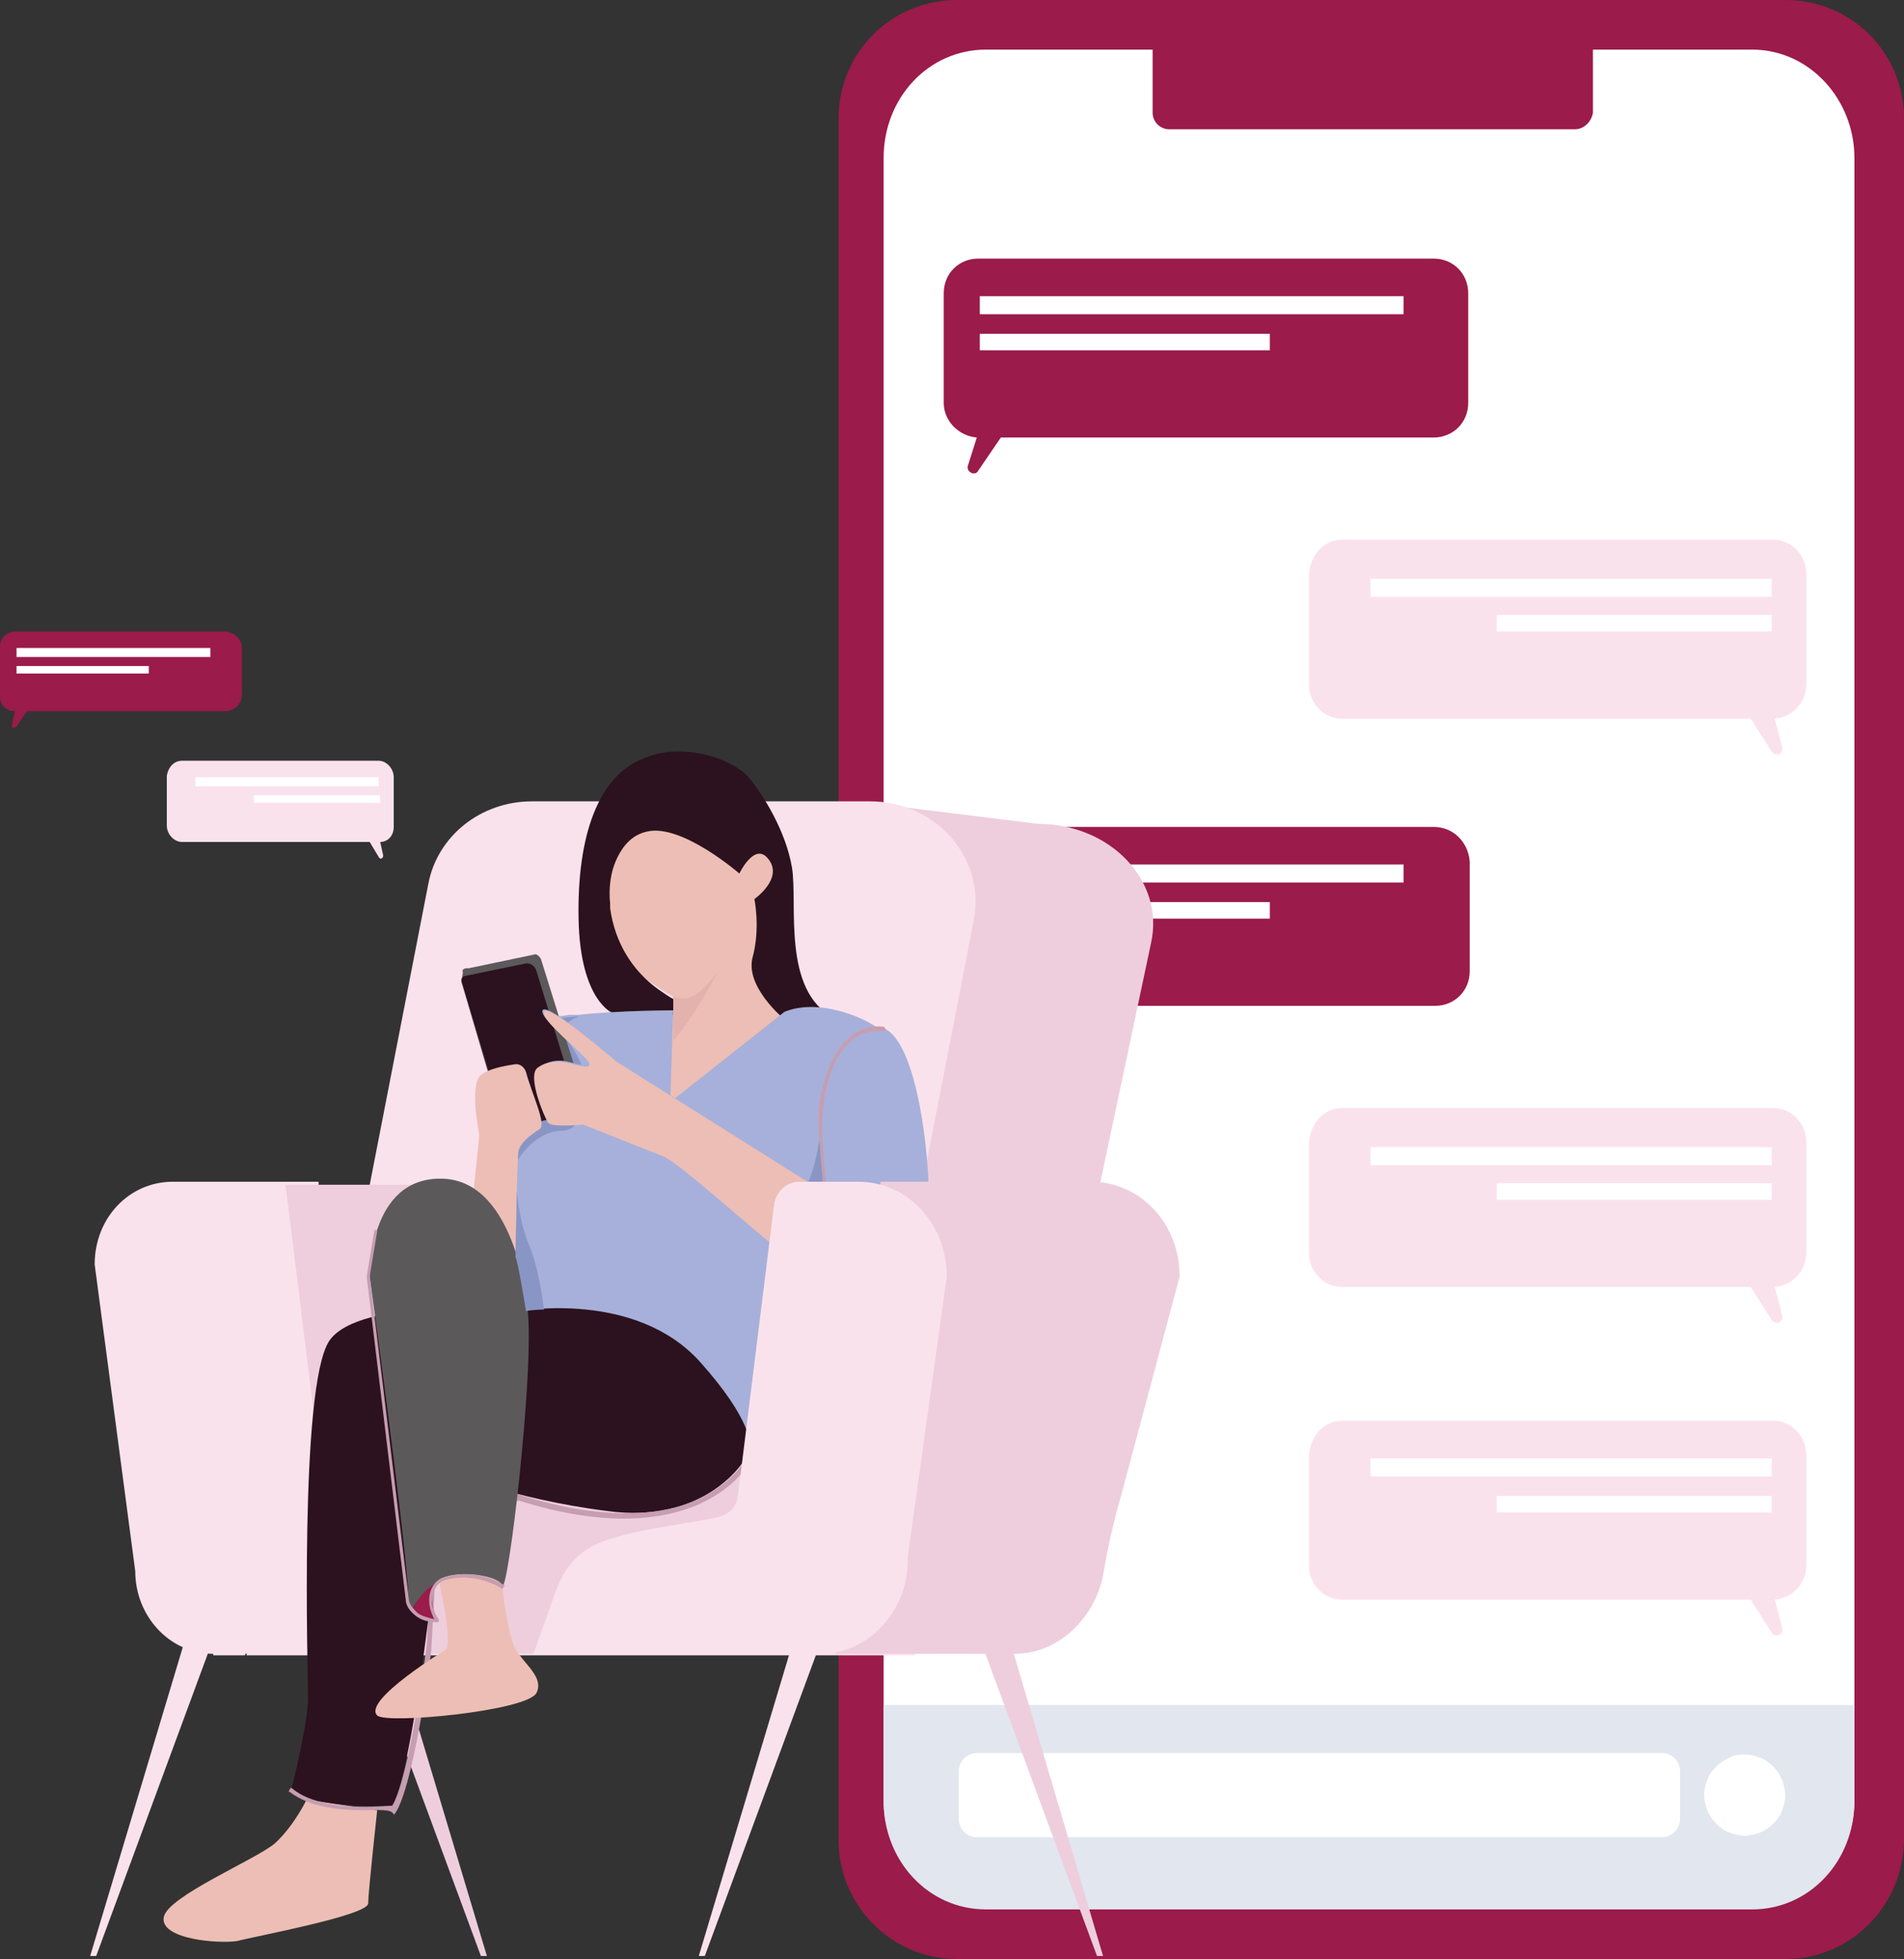 <?xml version="1.0" encoding="utf-8"?>
<!-- Generator: Adobe Illustrator 18.1.1, SVG Export Plug-In . SVG Version: 6.00 Build 0)  -->
<svg version="1.1" id="Layer_1" xmlns="http://www.w3.org/2000/svg" xmlns:xlink="http://www.w3.org/1999/xlink" x="0px" y="0px"
	 viewBox="0 0 126.7 130.3" enable-background="new 0 0 126.7 130.3" xml:space="preserve">
<rect x="0" y="0" width="126.7" height="130.3" fill="#333333" stroke="none"/>
<g>
	<path fill="#9B1B4A" d="M118.8,130.3H63.7c-4.4,0-7.9-3.6-7.9-7.9V7.9c0-4.4,3.5-7.9,7.9-7.9h55.1c4.4,0,7.9,3.5,7.9,7.9v114.4
		C126.7,126.7,123.2,130.3,118.8,130.3z"/>
	<path fill="#FFFFFF" d="M123.4,10.5v109.2c0,4-3,7.2-6.8,7.2h-51c-3.8,0-6.8-3.2-6.8-7.2V10.5c0-4,3-7.2,6.8-7.2h51
		C120.4,3.3,123.4,6.6,123.4,10.5z"/>
	<path fill="#9B1B4A" d="M104.8,8.6h-27c-0.6,0-1.1-0.5-1.1-1.1V2.8h29.3v4.7C105.9,8.1,105.4,8.6,104.8,8.6z"/>
	<path fill="#9B1B4A" d="M95.4,17.2H65.1c-1.3,0-2.3,1-2.3,2.3v7.3c0,1.2,1,2.2,2.2,2.3L64.4,31c-0.1,0.4,0.5,0.7,0.7,0.3l1.5-2.2
		c0,0,0,0,0,0h28.8c1.3,0,2.3-1,2.3-2.3v-7.3C97.7,18.2,96.7,17.2,95.4,17.2z"/>
	<rect x="65.2" y="19.7" fill="#FFFFFF" width="28.2" height="1.2"/>
	<rect x="65.2" y="22.2" fill="#FFFFFF" width="19.3" height="1.1"/>
	<path fill="#FAE2EC" d="M89.3,35.9H118c1.2,0,2.2,1,2.2,2.3v7.3c0,1.2-0.9,2.2-2.1,2.3l0.5,1.9c0.1,0.4-0.4,0.7-0.7,0.3l-1.4-2.2
		c0,0,0,0,0,0H89.3c-1.2,0-2.2-1-2.2-2.3v-7.3C87.2,36.9,88.1,35.9,89.3,35.9z"/>
	<rect x="91.2" y="38.5" fill="#FFFFFF" width="26.7" height="1.2"/>
	<rect x="99.6" y="40.9" fill="#FFFFFF" width="18.3" height="1.1"/>
	<path fill="#9B1B4A" d="M95.4,55H65.1c-1.3,0-2.3,1-2.3,2.3v7.3c0,1.2,1,2.2,2.2,2.3l-0.5,1.9c-0.1,0.4,0.5,0.7,0.7,0.3l1.5-2.2
		c0,0,0,0,0,0h28.8c1.3,0,2.3-1,2.3-2.3v-7.3C97.7,56,96.7,55,95.4,55z"/>
	<rect x="65.2" y="57.5" fill="#FFFFFF" width="28.2" height="1.2"/>
	<rect x="65.2" y="60" fill="#FFFFFF" width="19.3" height="1.1"/>
	<path fill="#FAE2EC" d="M89.3,73.7H118c1.2,0,2.2,1,2.2,2.3v7.3c0,1.2-0.9,2.2-2.1,2.3l0.5,1.9c0.1,0.4-0.4,0.7-0.7,0.3l-1.4-2.2
		c0,0,0,0,0,0H89.3c-1.2,0-2.2-1-2.2-2.3V76C87.2,74.7,88.1,73.7,89.3,73.7z"/>
	<rect x="91.2" y="76.3" fill="#FFFFFF" width="26.7" height="1.2"/>
	<rect x="99.6" y="78.7" fill="#FFFFFF" width="18.3" height="1.1"/>
	<path fill="#FAE2EC" d="M89.3,94.5H118c1.2,0,2.2,1,2.2,2.3v7.3c0,1.2-0.9,2.2-2.1,2.3l0.5,1.9c0.1,0.4-0.4,0.7-0.7,0.3l-1.4-2.2
		c0,0,0,0,0,0H89.3c-1.2,0-2.2-1-2.2-2.3v-7.3C87.2,95.5,88.1,94.5,89.3,94.5z"/>
	<rect x="91.2" y="97" fill="#FFFFFF" width="26.7" height="1.2"/>
	<rect x="99.6" y="99.5" fill="#FFFFFF" width="18.3" height="1.1"/>
	<path fill="#E1E6EF" d="M123.4,113.4v6.4c0,4-3,7.2-6.8,7.2h-51c-3.8,0-6.8-3.2-6.8-7.2v-6.4H123.4z"/>
	<path fill="#FFFFFF" d="M110.6,122.2H65c-0.7,0-1.2-0.6-1.2-1.2v-3.2c0-0.7,0.6-1.2,1.2-1.2h45.6c0.7,0,1.2,0.6,1.2,1.2v3.2
		C111.8,121.6,111.3,122.2,110.6,122.2z"/>
	<path fill="#FFFFFF" d="M116.1,116.7c0.4,0,0.7,0.1,1,0.2c0.3,0.1,0.6,0.3,0.9,0.6s0.4,0.5,0.6,0.9c0.1,0.3,0.2,0.7,0.2,1
		c0,0.4-0.1,0.7-0.2,1c-0.1,0.3-0.3,0.6-0.6,0.9s-0.5,0.4-0.9,0.6c-0.3,0.1-0.7,0.2-1,0.2c-0.4,0-0.7-0.1-1-0.2
		c-0.3-0.1-0.6-0.3-0.9-0.6s-0.4-0.5-0.6-0.9c-0.1-0.3-0.2-0.7-0.2-1c0-0.4,0.1-0.7,0.2-1c0.1-0.3,0.3-0.6,0.6-0.9s0.5-0.4,0.9-0.6
		C115.4,116.7,115.8,116.7,116.1,116.7z"/>
	<polygon fill="#FAE2EC" points="12.3,109.1 6,130.1 6.4,130.1 13.9,109.8 	"/>
	<polygon fill="#EECEDD" points="67.2,109.1 73.4,130.1 73,130.1 65.5,109.8 	"/>
	<polygon fill="#FAE2EC" points="52.8,109.1 46.5,130.1 46.9,130.1 54.4,109.8 	"/>
	<polygon fill="#EECEDD" points="26.1,109.1 32.4,130.1 32,130.1 24.5,109.8 	"/>
	<path fill="#FAE2EC" d="M21.1,110h-6.9c-2.9,0-5.2-2.5-5.2-5.5L6.3,84.1c0-3.1,2.3-5.5,5.2-5.5h9.7V110z"/>
	<path fill="#FAE2EC" d="M60.9,87.9v22.2H16.4L18,106c1.1-2.6,2.7-5,4.6-7.1l0.6-0.6l-4.8,3.7l-2.1,8.1h-2.1l-3.6-22.2H60.9z"/>
	<path fill="#EECEDD" d="M64.4,89.8H39.7c-4.8,0-8.4-3.8-7.5-7.9l4.9-23.1c0.7-3.2,17.8-5.3,21.5-5.3l10.5,1.3
		c4.8,0,8.4,3.8,7.5,7.9L72,84.4C71.3,87.5,68.1,89.8,64.4,89.8z"/>
	<path fill="#FAE2EC" d="M53.4,89.8H30.9c-4.4,0-7.7-3.8-6.9-7.9l4.5-23.1c0.6-3.2,3.5-5.5,6.9-5.5h22.5c4.4,0,7.7,3.8,6.9,7.9
		l-4.5,23.1C59.7,87.5,56.8,89.8,53.4,89.8z"/>
	<polygon fill="#EECEDD" points="19,78.8 30,78.8 30,97.4 21.3,97.4 	"/>
	<path fill="#9B1B4A" d="M14.9,42H1.1C0.5,42,0,42.4,0,43v3.3c0,0.6,0.4,1,1,1l-0.2,0.9c-0.1,0.2,0.2,0.3,0.3,0.1l0.7-1c0,0,0,0,0,0
		H15c0.6,0,1.1-0.5,1.1-1.1V43C16,42.4,15.5,42,14.9,42z"/>
	<rect x="1.1" y="43.1" fill="#FFFFFF" width="12.9" height="0.6"/>
	<rect x="1.1" y="44.3" fill="#FFFFFF" width="8.8" height="0.5"/>
	<path fill="#FAE2EC" d="M12.1,50.6h13.1c0.5,0,1,0.5,1,1.1v3.3c0,0.6-0.4,1-0.9,1l0.2,0.9c0,0.2-0.2,0.3-0.3,0.1l-0.6-1
		c0,0,0,0,0,0H12.1c-0.5,0-1-0.5-1-1.1v-3.3C11.2,51,11.6,50.6,12.1,50.6z"/>
	<rect x="13" y="51.7" fill="#FFFFFF" width="12.2" height="0.6"/>
	<rect x="16.9" y="52.9" fill="#FFFFFF" width="8.4" height="0.5"/>
	<path fill="#EECEDD" d="M49.4,97.3l-0.3,2.2c-0.1,0.9-0.7,1.3-1.7,1.5l-4.1,0.7c-3.4,0.7-5.2,1.2-6.3,4.1l-1.5,4.2h-8l-3.6-4.7
		l2.2-9.8h18.5L49.4,97.3z"/>
	<path fill="#EDBEB5" d="M20.4,119.7c0,0-0.8,1.7-2.1,2.9c-1.3,1.1-7.1,3.5-7.4,4.9c-0.3,1.5,3.7,1.8,4.9,1.6
		c1.1-0.3,8.7-1.7,8.7-2.5c0-0.7,0.6-6.2,0.6-6.2L20.4,119.7z"/>
	<path fill="#2B121E" d="M49.4,97.3c0,0-2.6,4.1-9,3.2c-6.4-0.8-10.8-2.7-10.8-2.7s-1.8,19.3-3.5,22.3c0,0-5.1,0.3-6.7-1.1
		c0,0,1.1-4.4,1.1-6s-0.6-20.7,1.4-23.8c2-3,12.7-2.1,12.7-2.1l5.5-1.2l9.2,4.1l0.7,5.1C50,95.2,50.2,96.3,49.4,97.3z"/>
	<path fill="#C69DB1" d="M24.1,120.4c-1.5,0-3.5-0.2-4.8-1.2c-0.1,0-0.1-0.1,0-0.2c0-0.1,0.1-0.1,0.2,0c2,1.6,6.1,1.1,6.6,1.1
		c1.1-1.7,2.3-10.6,2.3-10.7l0.4-7.1c0,0,0-0.1,0.1-0.1l5.5-2.8c0,0,0.1,0,0.1,0c6,1.9,9.7,1.3,11.8,0.4c2.2-1,3.1-2.4,3.1-2.4
		c0-0.1,0.1-0.1,0.2,0c0.1,0,0.1,0.1,0,0.2c0,0.1-0.9,1.5-3.2,2.5c-2.1,0.9-5.9,1.6-11.9-0.3l-5.4,2.8l-0.4,7.1
		c0,0.4-1.2,9.2-2.4,10.9c0,0,0,0-0.1,0.1C26.1,120.3,25.2,120.4,24.1,120.4z"/>
	<path fill="#EDBEB5" d="M44.8,67.3v-1c0,0-3.9-2.2-4.1-3.8c-0.2-1.6-0.7-6.8-0.7-6.8l3.1-2.4l7.9,2.5l0.9,2.5l-1.8,5.2l2.1,4.2
		l-7.4,6.5l-1.6-1.3L44.8,67.3z"/>
	<path fill="#2B121E" d="M40.8,67.4c0,0-2.2-0.8-2.3-6.3c-0.1-5.5,1.3-9.4,4.2-10.6c2.8-1.3,6.3,0.1,7.2,1.3
		c0.9,1.1,2.4,3.5,2.8,5.9c0.4,2.4-0.7,8.2,2.8,10l-3.3,0.1c0,0-2.7-2.2-2.1-4.2c0.5-1.9,0.1-3.8,0.1-3.8s2-1.4,0.9-2.7
		c-0.9-1.1-1.9,1-1.9,1s-3.8-3.3-6.1-2.8c-1,0.2-1.6,0.9-2,1.7c-0.5,1-0.6,2.1-0.5,3.1l0,0.3c0.3,2.2,1.4,4.1,3.2,5.4
		c0.3,0.2,0.7,0.5,1.1,0.7v1L40.8,67.4z"/>
	<path fill="#A7B0DA" d="M49.4,97.3l0.1-0.3C49.5,97.2,49.4,97.3,49.4,97.3z"/>
	<path fill="#A7B0DA" d="M58.7,71.8c0,5.1-0.8,14.1-0.8,14.1s-0.9,3.5-3.1,6c-0.2,0.2-0.3,0.4-0.5,0.6c-2.5,2.5-3.4,1.6-3.4,1.6
		l-1,2.7c0.2-0.7,0-2.5-3.3-6.2c-4.3-4.8-12-3.4-12-3.4L34,83.6l0.3-6.6l0.3-7.4c0,0,0,0,0.3-1.2c0.1-0.4,1.4-0.7,3-0.9
		c0.1,0,0.3,0,0.4,0c0.1,0,0.2,0,0.2,0c2.8-0.3,6.3-0.3,6.3-0.3l-0.2,6.1l7.6-6c2.2-0.9,5.1,0.3,6.1,1
		C58.6,68.6,58.7,69.9,58.7,71.8z"/>
	<path fill="#8996C5" d="M38.6,70.6c0.5,1.1,0.6,4.5-1.1,4.6c-1.9,0-3,1.9-3,1.9s-0.1,0-0.2,0l0.3-7.4c0,0,0,0,0.3-1.2
		c0.1-0.4,2-0.8,3.6-0.9c-0.2,0.1-0.7,0.3-0.8,0.6C37.4,69,38.1,69.5,38.6,70.6z"/>
	<path fill="#5C595B" d="M30.8,64.7l-0.1,0.6l2.8,9.5l5.5-1.4l-3-9.6c-0.1-0.2-0.3-0.4-0.5-0.3l-4.3,0.9
		C31,64.4,30.7,64.4,30.8,64.7z"/>
	<path fill="#2B121E" d="M30.7,65.2l2.9,9.7c0,0.1,0.2,0.2,0.3,0.2l4.4-1.1c0.1,0,0.2-0.2,0.2-0.3l-2.8-9.1
		c-0.1-0.4-0.5-0.6-0.8-0.5l-3.9,0.8C30.8,64.9,30.7,65.1,30.7,65.2z"/>
	<path fill="#EDBEB5" d="M31.5,79.3l0.4-3.8c0,0-0.7-3.3,0.1-4c0.5-0.4,1.5-0.6,2.2-0.7c0.4-0.1,0.7,0.2,0.8,0.5
		c0.4,1.5,1.4,3.5,0.9,3.8c-0.6,0.4-1.3,0.9-1.4,1.5c-0.1,0.6-0.2,7-0.2,7S33.5,80.4,31.5,79.3z"/>
	<path fill="#5C595B" d="M33.4,105.5c-0.4-0.7-3.3-1.1-4.2-0.3c0,0-0.1,0.1-0.1,0.1v0c-0.7,0.3-1.4,1.2-1.7,1.8
		c-0.1-0.2-0.2-0.4-0.2-0.7c-0.2-4.2-2.6-21.5-2.6-21.5s-0.1-6.7,4.9-6.5c4.9,0.2,5.6,8.6,5.6,8.6C35.6,91,33.8,106.2,33.4,105.5z"
		/>
	<path fill="#EDBEB5" d="M35.7,112.6c-0.6,1.2-10,2.1-10.6,1.5c-1-1,4.6-4.4,4.6-4.4c0.4-0.7-0.5-4.6-0.5-4.6
		c0.9-0.7,3.8-0.4,4.2,0.3c0,0,0.3,2.6,0.7,3.8C34.4,110.4,36.3,111.4,35.7,112.6z"/>
	<path fill="#8996C5" d="M58.7,71.8c0,5.1-0.8,14.1-0.8,14.1s-0.9,3.5-3.1,6c0-0.1-1.7,1.5-1.7,1.4c0.6-1.3,0-5.8-0.5-7.5
		c-0.5-1.7-0.7-5.7,0.3-6.1c1.8-0.8,2-7.8,2-7.8S56.6,71.9,58.7,71.8z"/>
	<path fill="#A7B0DA" d="M61.2,84.8c-1.5,1.8-2,3-5.2,1.3c-0.3-0.2-0.7-0.4-1.1-0.7c-3.5-2.4-9.5-8.1-10.8-8.6
		c-1.5-0.6-5.3-2.1-5.3-2.1s-2.2,0.2-2.3-0.1c-0.1-0.3-1.3-3.1-0.6-3.6c0.7-0.5,1.3-0.5,1.8-0.4c0.5,0.1,1.6,0.5,1.4,0
		s-3.2-2.8-3-3.4c0.3-0.6,4.8,3.3,4.8,3.3l14,8.8l-0.3-5.1c0-0.1,0-0.2,0-0.3c0.1-0.9,0.6-5.3,3.7-5.6C61.7,68.1,62.6,83,61.2,84.8z
		"/>
	<path fill="#EDBEB5" d="M57,82.5c-0.6,2.3-1.3,2.9-2.1,3c-3.5-2.4-9.5-8.1-10.8-8.6c-1.5-0.6-5.3-2.1-5.3-2.1s-2,0.2-2.3-0.1
		c-0.2-0.2-1.5-3.2-0.7-3.7c0.7-0.5,1.5-0.4,2-0.3c0.5,0.1,1.6,0.5,1.4,0s-3.2-2.8-3-3.4c0.3-0.6,4.8,3.3,4.8,3.3l14,8.8
		C54.9,79.4,57.7,79.8,57,82.5z"/>
	<path fill="#C69DB1" d="M54.9,79.4c-0.1,0-0.1,0-0.1-0.1l-0.3-3.8c-0.1-1.3,0-2.5,0.4-3.7c1.2-4.1,3.9-3.5,3.9-3.5
		c0.1,0,0.1,0.1,0.1,0.2c0,0.1-0.1,0.1-0.2,0.1c-0.1,0-2.5-0.5-3.6,3.3c-0.3,1.1-0.4,2.3-0.4,3.6l0.3,3.8C55,79.4,55,79.4,54.9,79.4
		z"/>
	<path fill="#8996C5" d="M34.4,79.2c0,0,0.1,1.9,0.8,3.6c0.7,1.6,1,4.3,1,4.3s-0.6,0-1.2,0.1c0,0-0.5-3.2-0.7-3.6L34.4,79.2z"/>
	<path fill="#A7B0DA" d="M38.5,67.6c0,0-0.1,0-0.3,0C38.3,67.6,38.4,67.6,38.5,67.6C38.5,67.6,38.5,67.6,38.5,67.6z"/>
	<path fill="#9B1B4A" d="M29.1,107.8c-0.6,0-1.1-0.2-1.4-0.4c-0.1-0.1-0.3-0.2-0.3-0.3c0.4-0.7,1-1.6,1.7-1.8v0
		C28.3,106,29.1,107.8,29.1,107.8z"/>
	<path fill="#C69DB1" d="M29.1,107.9c-0.5,0-1-0.1-1.4-0.4c-0.4-0.3-0.7-0.7-0.7-1.1l-2.6-21.5c0,0,0,0,0,0l0.5-3
		c0-0.1,0.1-0.1,0.1-0.1c0.1,0,0.1,0.1,0.1,0.1l-0.5,3l2.6,21.4c0,0.4,0.3,0.7,0.6,1c0.3,0.2,0.7,0.3,1.1,0.4
		c-0.2-0.4-0.6-1.3-0.1-2.2c0.2-0.3,0.4-0.5,0.8-0.6c0.7-0.2,2.2-0.5,3.9,0.5c0.1,0,0.1,0.1,0,0.2s-0.1,0.1-0.2,0
		c-1.6-0.9-3-0.7-3.7-0.5c-0.3,0.1-0.5,0.3-0.6,0.5c-0.7,1,0.2,2.1,0.2,2.1c0,0,0,0.1,0,0.1C29.2,107.9,29.2,107.9,29.1,107.9z"/>
	<path fill="#E4B2AC" d="M44.8,66.3c0,0,0.7,0.3,1.4-0.1c0.6-0.3,1.6-1.6,1.6-1.6s-1.8,3.4-3,4.6L44.8,66.3z"/>
	<path fill="#EECEDD" d="M67.5,110H55.6l3-31.4h14c3.3,0,5.9,2.8,5.9,6.3l-3.9,14.6c-0.5,1.7-0.9,3.5-1.2,5.3
		C72.8,107.7,70.4,110,67.5,110z"/>
	<path fill="#FAE2EC" d="M54.6,110h-6.8l3.7-29.8c0.1-0.9,0.8-1.6,1.7-1.6h3.9c3.3,0,5.9,2.8,5.9,6.3l-2.6,18.7
		C60.5,107.1,57.8,110,54.6,110z"/>
</g>
</svg>
